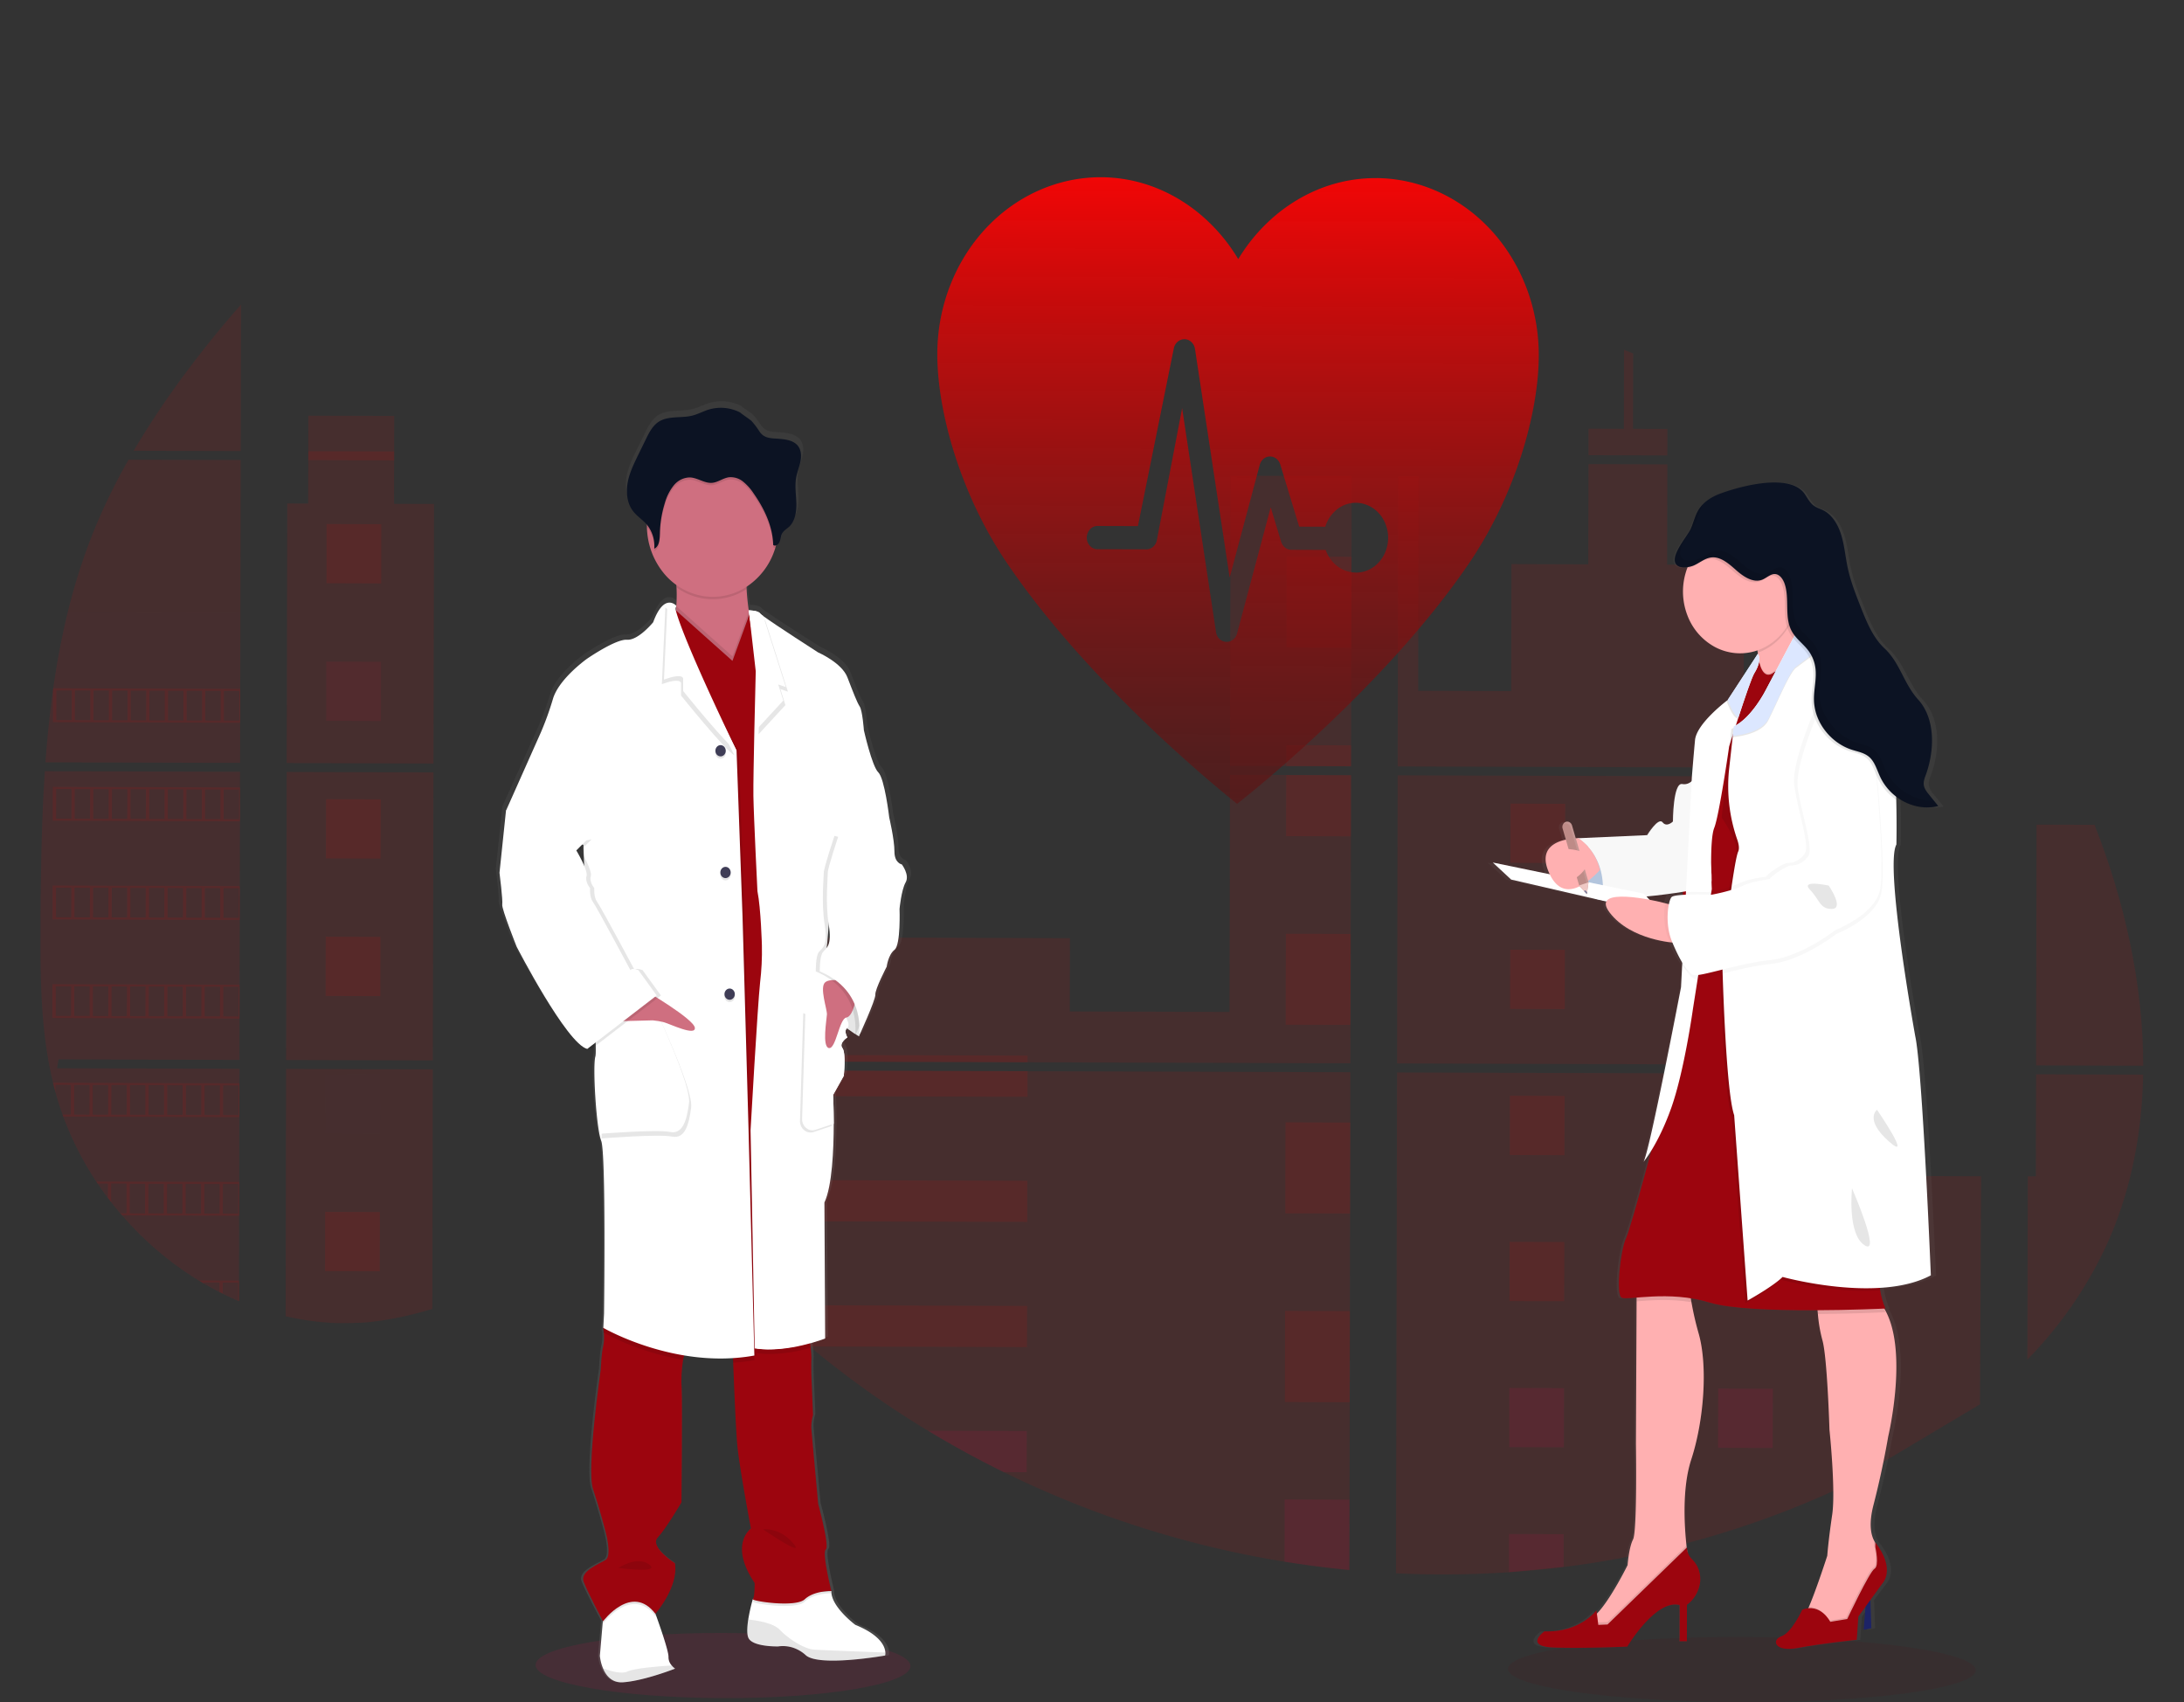 <svg xmlns="http://www.w3.org/2000/svg" fill="none" viewBox="0 0 539 420">
  <rect x="0" y="0" width="539" height="420" fill="#333333" stroke="none"/>
  <defs/>
  <g id="aiamtion 1" clip-path="url(#clip0)">
    <g id="undraw medicine b1ol 1">
      <g id="all shape">
        <path id="Vector" fill="#F50057" d="M178.423 419.033c25.55.08 46.27-3.46 46.28-7.9 0-4.44-20.7-8.1-46.24-8.18-25.55-.08-46.27 3.45-46.28 7.9 0 4.44 20.7 8.1 46.24 8.18z" opacity=".1"/>
        <path id="Vector 2" fill="#5E050A" d="M429.873 420.033c31.88.1 57.73-3.43 57.74-7.87 0-4.44-25.83-8.12-57.7-8.22-31.88-.1-57.74 3.43-57.75 7.87 0 4.44 25.83 8.12 57.71 8.22z" opacity=".1"/>
        <path id="Vector 3" fill="#F10606" d="M11.063 190.303l48.18.15-.15 71.09-44.65-.14-.36 2.2 45.01.14-.12 57.32-.23-.08a82.998 82.998 0 01-3.8-1.75l-.8-.4a95.568 95.568 0 01-5.1-2.85 80.358 80.358 0 01-18.9-16.07l-.48-.52c-.77-.9-1.52-1.82-2.25-2.76l-.8-1.03a90.01 90.01 0 01-2.51-3.52l-.35-.52a78.648 78.648 0 01-8.14-16l-.18-.52a72.988 72.988 0 01-2.5-8.55c-2.67-11.4-2.97-23.24-2.93-34.99v-4.11c.02-4.75.08-9.54.17-14.32 0-1.24.05-2.47.07-3.71.108-4.535.275-9.069.5-13.6.12-1.83.21-3.65.33-5.46h-.01z" opacity=".1"/>
        <path id="Vector 4" fill="#F10606" d="M59.403 111.313l-26.42-.08a216.91 216.91 0 0114.1-20.9c3.94-5.22 8.1-10.3 12.4-15.18l-.07 36.16h-.01z" opacity=".1"/>
        <path id="Vector 5" fill="#F10606" d="M59.403 113.513l-.15 74.74-48.03-.14c0-.22.03-.44.05-.66l.14-1.76c.05-.7.1-1.39.17-2.06l.2-2.24.23-2.24c.08-.75.15-1.5.24-2.23.09-.74.16-1.5.26-2.23l.22-1.85.35-2.6c0-.13.04-.26.06-.39.88-6.31 2.07-12.57 3.57-18.75a146.696 146.696 0 016-19 147.27 147.27 0 019-18.65l27.7.06h-.01z" opacity=".1"/>
        <path id="Vector 7" fill="#4F323C" d="M59.333 151.213l-.08 37.04-48.03-.14c0-.22.03-.44.05-.66l.14-1.76c.05-.7.1-1.39.17-2.06l.2-2.24.23-2.24c.08-.75.15-1.5.24-2.23.09-.74.16-1.5.26-2.23l.22-1.85.35-2.6c0-.13.04-.26.06-.39.88-6.31 2.07-12.57 3.57-18.75l42.62.1v.01z" opacity=".1"/>
        <path id="Vector 8" fill="#4F323C" d="M11.063 190.303l48.18.15-.15 71.09-44.65-.14-.36 2.2 45.01.14-.12 57.32-.23-.08a82.998 82.998 0 01-3.8-1.75l-.8-.4a95.568 95.568 0 01-5.1-2.85 80.358 80.358 0 01-18.9-16.07l-.48-.52c-.77-.9-1.52-1.82-2.25-2.76l-.8-1.03a90.01 90.01 0 01-2.51-3.52l-.35-.52a78.648 78.648 0 01-8.14-16l-.18-.52a72.988 72.988 0 01-2.5-8.55c-2.67-11.4-2.97-23.24-2.93-34.99v-4.11c.02-4.75.08-9.54.17-14.32 0-1.24.05-2.47.07-3.71.108-4.535.275-9.069.5-13.6.12-1.83.21-3.65.33-5.46h-.01z" opacity=".1"/>
        <path id="Vector 9" fill="#F10606" d="M107.113 124.353l-.13 64.05-36.23-.11.13-64.05 5.17.02.04-21.69 21.2.06-.04 21.69 9.86.03z" opacity=".1"/>
        <path id="Vector 10" fill="#F10606" d="M106.973 190.593l-36.22-.1-.15 71.08 36.22.1.15-71.08z" opacity=".1"/>
        <path id="Vector 11" fill="#F10606" d="M70.603 263.773l36.22.11-.12 59.1a88.183 88.183 0 01-13.04 2.95l-1.08.14-1.58.18c-.53.06-1.07.1-1.6.13h-.16l-.7.03h-.24c-.29 0-.57.03-.86.04-.4.02-.8.03-1.22.03h-3.36l-.91-.05c-.48 0-1-.06-1.48-.1l-.92-.07-1.13-.12c-.8-.07-1.59-.18-2.37-.3l-.95-.14-.48-.08a65.664 65.664 0 01-2.37-.44l-1.75-.38.1-61.03z" opacity=".1"/>
        <path id="Vector 12" fill="#F10606" d="M333.583 117.483l-29.87-.1-.15 71.62 29.87.09.15-71.61z" opacity=".1"/>
        <path id="Vector 13" fill="#F10606" d="M333.433 191.293l-.15 71.09-148.26-.46.06-30.66 78.97.24-.04 18.09 39.42.12.12-58.51 29.88.09z" opacity=".1"/>
        <path id="Vector 14" fill="#F10606" d="M333.593 340.803h-.48l-.1 46.63a246.84 246.84 0 01-103.99-34.38 238.288 238.288 0 01-36.1-26.76c-1.57-1.4-3.13-2.85-4.7-4.25-1.1-.97-2.2-1.92-3.32-2.82l.11-55.1 118 .36 30.26.1-.16 76.18c.16 0 .32.02.48.04z" opacity=".1"/>
        <path id="Vector 15" fill="#F10606" d="M411.493 112.383l-19.46-.06v-6.54l8.73.03.04-19.5c.76.3 1.51.6 2.26.92l-.04 18.58 8.48.03-.01 6.54z" opacity=".1"/>
        <path id="Vector 16" fill="#F10606" d="M458.223 189.483l-95.55-.3.03.03-.04-.03-17.73-.05.15-71.61 5.02.02-.1 52.92 22.95.08.06-31.35 18.96.06.06-24.73 19.46.06-.05 24.75 18.96.06-.07 31.34 27.93.09-.04 18.66z" opacity=".1"/>
        <path id="Vector 17" fill="#F10606" d="M344.933 191.323l-.15 71.1 113.29.34.15-71.09-113.3-.35h.01zm143.72 155.21l.27-56.27-30.9-.1.04-25.17-113.28-.35-.26 123.59c9.29.45 18.59.36 27.87-.27h.16c4.43-.3 8.84-.72 13.23-1.28h.1a228.91 228.91 0 0068.02-19.43" opacity=".1"/>
        <path id="Vector 18" fill="#F10606" d="M333.543 137.393l-16-.05-.05 22.45 16 .05.05-22.45z" opacity=".1"/>
        <path id="Vector 19" fill="#F10606" d="M333.443 183.923l-16-.04-.01 5.16 16 .05.01-5.17z" opacity=".1"/>
        <path id="Vector 20" fill="#F10606" d="M333.433 191.293l-16-.05-.04 15.08 16 .05.04-15.08z" opacity=".1"/>
        <path id="Vector 21" fill="#F10606" d="M333.353 230.463l-16-.05-.06 22.45 16 .05.06-22.45z" opacity=".1"/>
        <path id="Vector 22" fill="#F10606" d="M333.253 277.003l-16-.05-.05 22.45 16 .05.05-22.45z" opacity=".1"/>
        <path id="Vector 23" fill="#F10606" d="M333.113 340.763c.16 0 .32 0 .48.04h-.48l-.01 5.21-16-.05.05-22.48 16 .05-.04 17.23z" opacity=".1"/>
        <path id="Vector 24" fill="#F50057" d="M333.053 370.053l-.04 17.35a240.4 240.4 0 01-16-2.05l.04-15.34 16 .05v-.01z" opacity=".1"/>
        <path id="Vector 25" fill="#F10606" d="M253.603 260.483l-68.58-.2v1.64l68.58.21v-1.65z" opacity=".1"/>
        <path id="Vector 26" fill="#F10606" d="M253.603 264.333l-68.59-.21-.01 6.32 68.58.2.02-6.31z" opacity=".1"/>
        <path id="Vector 27" fill="#F10606" d="M253.543 291.373l-68.59-.21-.02 10.16 68.59.21.02-10.16z" opacity=".1"/>
        <path id="Vector 28" fill="#F10606" d="M253.473 322.253l-.02 10.16-53.64-.16a239.342 239.342 0 01-6.9-5.95c-1.56-1.4-3.12-2.85-4.7-4.25l65.26.2z" opacity=".1"/>
        <path id="Vector 29" fill="#F50057" d="M253.403 353.133l-.02 10.15-5.66-.01a245.351 245.351 0 01-18.7-10.23l24.39.09h-.01z" opacity=".1"/>
        <path id="Vector 30" fill="#F10606" d="M386.293 198.353l-13.5-.05-.04 14.61 13.5.04.04-14.6z" opacity=".1"/>
        <path id="Vector 31" fill="#F10606" d="M94.103 129.353l-13.5-.04-.03 14.61 13.5.05.03-14.62z" opacity=".1"/>
        <path id="Vector 32" fill="#C31432" d="M94.033 163.303l-13.5-.04-.03 14.61 13.5.04.03-14.61z" opacity=".1"/>
        <path id="Vector 33" fill="#F10606" d="M93.963 197.253l-13.5-.05-.03 14.62 13.5.04.03-14.62v.01z" opacity=".1"/>
        <path id="Vector 34" fill="#F10606" d="M93.893 231.193l-13.5-.05-.03 14.62 13.5.04.03-14.61z" opacity=".1"/>
        <path id="Vector 35" fill="#4F323C" d="M93.823 265.133l-13.5-.04-.03 14.62 13.5.04.03-14.62z" opacity=".1"/>
        <path id="Vector 36" fill="#F10606" d="M93.753 299.083l-13.5-.04-.03 14.61 13.5.04.03-14.61z" opacity=".1"/>
        <path id="Vector 37" fill="#F10606" d="M437.833 198.503l-13.5-.04-.03 14.61 13.5.04.03-14.61z" opacity=".1"/>
        <path id="Vector 38" fill="#F10606" d="M386.213 234.393l-13.5-.04-.03 14.61 13.5.04.03-14.61z" opacity=".1"/>
        <path id="Vector 39" fill="#F10606" d="M437.753 234.553l-13.5-.04-.03 14.61 13.5.04.03-14.61z" opacity=".1"/>
        <path id="Vector 40" fill="#F10606" d="M386.143 270.433l-13.5-.04-.04 14.62 13.5.04.04-14.62z" opacity=".1"/>
        <path id="Vector 41" fill="#F10606" d="M437.683 270.593l-13.5-.04-.03 14.61 13.5.04.03-14.61z" opacity=".1"/>
        <path id="Vector 42" fill="#F10606" d="M386.063 306.483l-13.5-.04-.03 14.61 13.5.04.03-14.61z" opacity=".1"/>
        <path id="Vector 43" fill="#F10606" d="M437.603 306.643l-13.5-.04-.03 14.61 13.5.04.03-14.61z" opacity=".1"/>
        <path id="Vector 44" fill="#F50057" d="M385.993 342.533l-13.5-.04-.03 14.61 13.5.04.03-14.61z" opacity=".1"/>
        <path id="Vector 45" fill="#F50057" d="M437.533 342.693l-13.5-.05-.03 14.62 13.5.04.03-14.61z" opacity=".1"/>
        <path id="Vector 46" fill="#F50057" d="M372.393 387.953l.02-9.42 13.5.04-.02 8.08-13.5 1.3z" opacity=".1"/>
        <path id="Vector 47" fill="#F10606" d="M13.083 169.853l-.02 8.35 46.2.15.03-8.37-46.2-.14-.01.01zm4.59 7.84h-3.77l.02-7.33 3.8.01-.05 7.33v-.01zm4.6.02l-3.8-.01.02-7.33 3.8.02-.02 7.32zm4.59.01h-3.8l.02-7.33 3.8.01-.02 7.32zm4.6.02l-3.8-.01.02-7.33 3.8.01-.02 7.33zm4.6.01l-3.8-.01.01-7.32h3.8l-.01 7.33zm4.6.01h-3.8l.01-7.33 3.8.01-.01 7.32zm4.6.02l-3.8-.01.01-7.32h3.8l-.01 7.33zm4.6.01h-3.8v-7.34l3.8.01v7.33zm4.59.02l-3.8-.01.01-7.33 3.8.01-.01 7.33zm4.6.01l-3.8-.01v-7.32h3.8v7.33z" opacity=".1"/>
        <path id="Vector 48" fill="#F10606" d="M13.033 194.173l-.02 8.36 46.2.14.03-8.36-46.21-.14zm4.59 7.85l-3.77-.01.01-7.3h3.8l-.04 7.3v.01zm4.6.01l-3.8-.01.02-7.3h3.8l-.02 7.31zm4.59.01h-3.8l.02-7.3h3.8l-.02 7.3zm4.6.02l-3.8-.01.02-7.3h3.8l-.02 7.3v.01zm4.6.01h-3.8l.01-7.31 3.8.01-.02 7.3h.01zm4.6.02l-3.8-.01.01-7.3h3.8l-.02 7.3.01.01zm4.6.01l-3.8-.01.01-7.3h3.8l-.01 7.31zm4.59.01h-3.8l.02-7.3h3.8l-.02 7.3zm4.6.02l-3.8-.01.01-7.3h3.8l-.01 7.3v.01zm4.6.01h-3.8v-7.31l3.8.01v7.3z" opacity=".1"/>
        <path id="Vector 49" fill="#F10606" d="M12.983 218.513l-.02 8.37 46.2.14.02-8.37-46.2-.14zm4.59 7.84h-3.77l.01-7.32 3.8.02-.04 7.3zm4.6.02l-3.8-.01.02-7.31 3.8.01-.02 7.3v.01zm4.59.01l-3.8-.01.02-7.3h3.8l-.02 7.31zm4.6.02l-3.8-.02.02-7.3h3.8l-.02 7.32zm4.6.01l-3.8-.01.01-7.3h3.8l-.02 7.31h.01zm4.6.01h-3.8l.01-7.31h3.8l-.02 7.31h.01zm4.6.02l-3.8-.01.01-7.31 3.8.01-.02 7.3.01.01zm4.59.01l-3.8-.01.02-7.3h3.8l-.02 7.31zm4.6.02l-3.8-.02.01-7.3h3.8l-.01 7.32zm4.59.01l-3.8-.01.02-7.3h3.8l-.02 7.31z" opacity=".1"/>
        <path id="Vector 50" fill="#F10606" d="M12.933 242.853l-.02 8.34 46.2.15.02-8.35-46.2-.14zm4.59 7.84l-3.77-.01.01-7.31h3.8l-.04 7.32zm4.6.01h-3.8l.01-7.32 3.8.01-.01 7.31zm4.59.02l-3.8-.01.02-7.32 3.8.02-.02 7.3v.01zm4.6.01h-3.8l.02-7.32 3.8.01-.02 7.31zm4.6.02l-3.8-.02.01-7.3h3.8l-.02 7.32h.01zm4.6.01l-3.8-.01.01-7.31h3.8l-.02 7.32h.01zm4.6.01h-3.8l.01-7.32 3.8.01-.02 7.31h.01zm4.59.02l-3.8-.01.02-7.32 3.8.02-.02 7.3v.01zm4.6.01h-3.8l.01-7.32 3.8.01-.02 7.31h.01zm4.59.02l-3.8-.02.02-7.3h3.8l-.02 7.32z" opacity=".1"/>
        <path id="Vector 51" fill="#F10606" d="M13.083 267.183c.18.78.39 1.57.6 2.35v-1.83l3.8.01v7.31h-2.05l.18.51 43.45.13.01-8.34-46-.14h.01zm9 7.86l-3.8-.01.02-7.31h3.8l-.02 7.32zm4.6.01l-3.8-.01v-7.3h3.8v7.31zm4.6.01h-3.82l.02-7.31h3.8v7.31zm4.59.02l-3.8-.01.01-7.31 3.8.01-.01 7.3v.01zm4.6.01h-3.8l.01-7.32 3.8.01-.01 7.31zm4.6.02l-3.8-.02.01-7.3 3.8.01-.01 7.3v.01zm4.6.01l-3.8-.01.01-7.3h3.8l-.02 7.31h.01zm4.59.01h-3.8l.02-7.31h3.8l-.02 7.31zm4.6.02l-3.8-.01.01-7.31 3.8.01-.02 7.3.01.01z" opacity=".1"/>
        <path id="Vector 52" fill="#F10606" d="M23.763 291.553l.35.51 2.51.01v3.51c.26.35.53.7.8 1.03l.01-4.56 3.8.01-.01 7.34h-1.54c.15.16.3.34.47.5l28.88.1.02-8.35-35.3-.1h.01zm12.04 7.86l-3.8-.01.02-7.3h3.8l-.02 7.31zm4.6.02l-3.8-.02.02-7.3 3.8.01-.02 7.3v.01zm4.6 0h-3.8l.02-7.3h3.8l-.02 7.3zm4.6.02h-3.8l.02-7.31 3.8.01-.02 7.3zm4.6.02l-3.8-.01.01-7.3h3.8l-.02 7.3.01.01zm4.59.01l-3.8-.01.02-7.3h3.8l-.02 7.31z" opacity=".1"/>
        <path id="Vector 53" fill="#F10606" d="M49.053 315.953l1.32.8v-.26h3.8v2.32l.8.4v-2.71l3.8.01v4.45c.07.04.14.07.22.09l.01-5.06-9.95-.03v-.01z" opacity=".1"/>
        <path id="Vector 54" fill="#F10606" d="M362.673 189.183h.03-.03zm-29.57 151.58h.48-.48zm-30.35-77.26l.25.98-.25-.98zm59.9-74.33h.04-.04zm-286.55-77.83l-.01 2.2 21.2.06.01-2.2-21.2-.06zm257 229.42h.48-.48zm-30.35-77.26l.25.98-.25-.98zm59.9-74.33h.04-.04zm-29.55 151.57h.48-.48zm-30.35-77.24l.25.98-.25-.98z" opacity=".1"/>
        <path id="Vector 55" fill="url(#paint0_linear)" d="M223.583 212.273s-1.87-.3-1.86-3.24c0-2.95-1.32-8.46-1.32-8.46 0-.03-1.14-9.6-2.74-11.13-1.6-1.52-3.63-10.46-3.63-10.46s-.34-4.85-1.06-5.9c-.71-1.04-1.68-3.6-3.1-7.24-1.42-3.65-7.37-6.2-7.37-6.2s-10.76-6.79-13.8-9c-.28-.18-.54-.4-.78-.64-.53-.75-2.84-.78-2.84-.78a54.33 54.33 0 01-.54-5.28c0-.18 0-.37-.03-.55 3.41-2.17 5.98-5.6 7.24-9.65l.16-.6c.2-.07.4-.18.55-.34.16-.15.3-.34.38-.56.28-.66.28-1.43.63-2.05.4-.73 1.16-1.12 1.76-1.66 1.5-1.39 1.9-3.72 1.84-5.85-.05-1.72-.3-3.46-.2-5.17l.03-.43.1-.76c.24-1.28.75-2.48 1.04-3.74.29-1.27.32-2.69-.34-3.78-.97-1.6-3-1.92-4.78-2.1-2.02-.19-3.82.05-5.1-1.77-.61-.95-1.29-1.84-2.03-2.66-.27-.27-2.85-1.98-2.85-2.1a10.74 10.74 0 00-8.04-.69c-1.34.42-2.6 1.1-3.97 1.44-2.93.74-6.3-.08-8.79 1.73-1.38 1.02-2.22 2.65-3 4.24-.64 1.31-1.28 2.62-1.94 3.93-1.05 2.15-2.12 4.33-2.57 6.72-.1.52-.15 1.04-.17 1.57v.84c0 .18 0 .35.02.51l.04.32.07.52c.02.16.08.45.14.67l.08.29c.05.17.1.34.17.51l.1.27c.07.18.16.35.24.51l.1.2c.14.25.28.48.44.7 1.01 1.37 2.5 2.25 3.61 3.54v.58c.05 2.86.75 5.67 2.03 8.18a17.152 17.152 0 005.34 6.2l.03.6c.09 1.523.07 3.05-.06 4.57-.2-.25-.44-.44-.71-.58-.27-.13-.57-.2-.87-.19-.2 0-.4.01-.6.06l-.05-.04v.05c-1.04.27-2.33 1.45-3.57 4.79 0 0-3.75 4.55-6.6 4.35-2.85-.2-10.07 4.72-10.07 4.72s-7.04 4.92-8.56 9.95a73.843 73.843 0 01-3.05 8.36l-8.74 19.37-1.63 15.39s.87 6.84.7 7.89c-.19 1.04 3.62 10.46 3.62 10.46s12.6 24.08 17.76 25.33l.37-.28c.22.13.45.22.7.28l1.06-.8c.06.9.03 1.81-.09 2.7-.72 2.38.23 17.88 1.47 20.92 1.24 3.04.71 42.86.71 42.86l-.18 3.51s0 .12.04.31l-.04.83.12.07c.13 1.12.09 2.25-.13 3.35-.45 1.54-.64 5.9-.64 5.9s-3.6 24.6-1.93 29.54c1.67 4.95 3.1 10.37 3.1 10.37s1.76 6.17.06 7.22c-1.7 1.05-6.51 2.8-5.53 5.37.9 2.38 4.31 8.75 4.82 9.68l-.05.5-.71 8.18c.1 1.08.38 2.13.8 3.12.75 1.79 2.24 3.64 5.06 3.45.47-.03 1.03-.1 1.56-.17 5.17-.73 11.54-3.21 11.54-3.21a4.811 4.811 0 01-.9-.81 2.855 2.855 0 01-.79-2.06c.08-1.49-2.48-8.6-3.12-10.35l-.15-.4s5.89-6.63 4.92-12.52c0 0-6.49-4.13-4.34-6.38 2.14-2.25 5.98-8.72 5.98-8.72s.23-24.23.06-27.85c-.18-2.5-.06-5.03.34-7.51.07-.38.16-.74.25-1.1 2.96.48 5.95.74 8.94.76 1.1 0 2.2 0 3.33-.06.227 7.19.587 14.374 1.08 21.55.52 5.6 3.42 20.72 3.42 20.72s-5.61 3.88.95 13.5c0 0 0 3.48-.44 3.98a46.662 46.662 0 00-1.14 5.01c-.28 1.81-.4 3.64.05 4.6 1.06 2.27 7.47 2.1 7.47 2.1l.16-.03c1.21-.13 2.43 0 3.6.38a9.004 9.004 0 013.18 1.86c2.43 2.12 11.67 1.22 16.68.56 1.96-.26 3.27-.5 3.27-.5.07-.24.09-.5.07-.74-.05-1.33-1-4.25-7.53-6.88 0 0-6.14-4.49-6.04-8.38h-.84c.51-.04.85 0 .85 0s-2.4-9.52-1.4-10.29c.98-.77-1.94-11.3-1.94-11.3s-1.65-17.7-1.74-18.93c0-1.06.16-2.12.45-3.13l-.42-9.7s-.08-3.22 0-4.27c0-.9-.07-1.81-.2-2.71l-.12-1.11c2.3-.63 3.8-1.2 3.8-1.2l-.2-33.74c1.97-4.1 2.34-13.13 2.35-19.52 0-4.11-.16-7.16-.16-7.16l2.69-4.71s.62-5.65-.35-6.9c-.43-.55-.24-1.13.12-1.61.19-.16.38-.3.59-.43l-.07-.12c.2-.16.39-.31.6-.45 0 0-.95-1.6-.1-2.27.8.6 1.51 1.04 2.05 1.4-.04.37-.08.59-.08.59l.23-.51.84.51s4.2-9.01 4.12-10.35c-.09-1.33 2.86-6.92 2.86-6.92s.37-2.95 1.97-4.18c1.61-1.22 1.27-10.16 1.27-10.16s.45-4.66 1.53-6.56c1.07-1.9-.97-4.46-.97-4.46zm-80.1-4.21l.07 2.15-.81-1.42.74-.73z"/>
        <path id="Vector 56" fill="#fff" d="M213.043 251.003l-1.04 4.73s-8.2-4.57-9.67-10.34c-1.47-5.77 2.5-7.94 2.5-7.94l7.64 3.53.57 10.02z"/>
        <path id="Vector 57" fill="#000" d="M213.043 251.003l-1.04 4.73s-8.2-4.57-9.67-10.34c-1.47-5.77 2.5-7.94 2.5-7.94l7.64 3.53.57 10.02z" opacity=".1"/>
        <path id="Vector 58" fill="#fff" d="M166.613 411.753s-7.6 3-12.82 3.37c-2.78.2-4.23-1.65-4.97-3.43a11.03 11.03 0 01-.78-3.1l.7-8.15.36-4.34 11.1-3.08 1.56 5.2.15.4c.63 1.74 3.15 8.81 3.07 10.29a3 3 0 00.77 2.03c.25.31.54.59.86.82v-.01z"/>
        <path id="Vector 59" fill="#fff" d="M218.503 407.783c.02.24 0 .5-.06.73 0 0-16.26 2.88-19.57-.06a8.622 8.622 0 00-3.2-1.88 8.175 8.175 0 00-3.63-.3s-6.29.16-7.33-2.09c-.44-.94-.32-2.76-.05-4.56.28-1.68.65-3.35 1.12-4.99l.25-.21 1.5-1.3 17.5-.5h.14c-.1 3.87 5.92 8.33 5.92 8.33 6.4 2.6 7.34 5.5 7.41 6.83z"/>
        <path id="Vector 60" fill="#000" d="M218.503 407.783c.02.24 0 .5-.07.73 0 0-16.25 2.88-19.56-.06a8.614 8.614 0 00-3.2-1.87 8.149 8.149 0 00-3.63-.32s-6.29.17-7.33-2.08c-.43-.94-.32-2.76-.05-4.56 2.42.27 6.24.93 7.74 2.5 2.26 2.37 6.1 4.75 8.46 4.94 1.85.13 12.9.55 17.64.72z" opacity=".1"/>
        <path id="Vector 61" fill="#000" d="M166.613 411.753s-7.6 3-12.82 3.37c-2.78.2-4.23-1.65-4.97-3.43 1.93.7 4.61 1.46 6.02.78 1.67-.8 7.6-1.3 10.92-1.5.26.3.54.56.85.79v-.01z" opacity=".1"/>
        <path id="Vector 62" fill="#CF6F80" d="M178.393 168.293c-6.26-2.65-14.3-11.39-12.28-15.45.45-1.02.72-2.13.79-3.26.13-1.54.15-3.09.06-4.63a68.448 68.448 0 00-.82-7.53s19.56.54 18.42 3.66c-.34.91-.4 2.5-.3 4.28.08 1.78.31 3.79.56 5.49.33 2.33.67 4.11.67 4.11s-1.2 1.81-1.9 1.9c-.7.1 3.78 15.22-5.2 11.44v-.01z"/>
        <path id="Vector 63" fill="#000" d="M161.903 398.623l-.15.18c-5.83-7.68-12.93 1.84-12.93 1.84l-.1-.2.37-4.34 11.1-3.08 1.56 5.2.15.4z" opacity=".1"/>
        <path id="Vector 64" fill="#000" d="M205.173 393.153s-4.27-.1-6.56 2.07c-2.28 2.17-13.29.43-12.81-.04.14-.24.22-.5.25-.78l1.5-1.3 17.5-.5.12.56v-.01z" opacity=".1"/>
        <path id="Vector 65" fill="#9C050E" d="M169.313 332.923c-.32.85-.56 1.73-.73 2.63-.4 2.47-.51 4.98-.34 7.48.17 3.6-.06 27.7-.06 27.7s-3.77 6.42-5.86 8.68c-2.1 2.26 4.26 6.35 4.26 6.35.93 5.86-4.83 12.46-4.83 12.46-5.84-7.67-12.93 1.86-12.93 1.86s-3.83-7.21-4.78-9.78c-.96-2.58 3.76-4.34 5.42-5.38 1.66-1.04-.07-7.2-.07-7.2s-1.39-5.39-3.04-10.3c-1.65-4.93 1.9-29.4 1.9-29.4s.19-4.35.62-5.86c.22-1.1.27-2.22.14-3.33l-.09-.9-.04-.31.07-.12 2.38-4.79s19.13 7.2 17.98 10.2v.01z"/>
        <path id="Vector 66" fill="#9C050E" d="M205.173 392.593s-4.27-.1-6.55 2.04c-2.29 2.14-13.3.43-12.82-.04.47-.47.44-3.97.44-3.97-6.44-9.57-.92-13.43-.92-13.43s-2.85-15.04-3.36-20.62c-.36-3.9-.79-14.36-1.02-20.34l-.16-4.33 5.28-1.14.68-.15 12.74-2.72s.35 2.57.58 4.67c.12.9.18 1.8.2 2.7-.1 1.04-.01 4.25-.01 4.25l.4 9.65a11.795 11.795 0 00-.43 3.12c.08 1.23 1.7 18.82 1.7 18.82s2.86 10.5 1.88 11.25c-.99.75 1.37 10.24 1.37 10.24z"/>
        <path id="Vector 67" fill="#000" d="M184.563 141.083c-.34.91-.4 2.5-.3 4.28a15.309 15.309 0 01-8.7 2.5 15.397 15.397 0 01-8.6-2.9 68.206 68.206 0 00-.82-7.53s19.56.52 18.42 3.65z" opacity=".1"/>
        <path id="Vector 68" fill="#CF6F80" d="M192.143 129.753c0 1.85-.27 3.69-.8 5.44a17.392 17.392 0 01-6.91 9.47 15.225 15.225 0 01-10.92 2.42 15.954 15.954 0 01-9.8-5.77 18.421 18.421 0 01-4.05-11.24v-.43c-.03-2.33.37-4.65 1.17-6.81.8-2.17 2-4.14 3.52-5.8a16.213 16.213 0 015.3-3.87 15.154 15.154 0 0112.57.04c1.99.9 3.79 2.23 5.3 3.9a17.787 17.787 0 013.49 5.82c.8 2.17 1.18 4.5 1.14 6.82l-.01.01z"/>
        <path id="Vector 69" fill="#000" d="M178.393 168.293c-6.26-2.65-14.3-11.38-12.28-15.45.45-1.02.71-2.13.79-3.26l8.56 7.65 5.3 4.73 4.06-11.1c.33 2.33.67 4.1.67 4.1s-1.2 1.82-1.9 1.91c-.7.1 3.78 15.2-5.2 11.43v-.01z" opacity=".1"/>
        <path id="Vector 70" fill="#9C050E" d="M200.503 202.093l-7.43 130.24-9.35.64-24.03-75.61 4.16-89.67.87-18.94 10.74 9.6 5.3 4.73 4.18-11.44 7.7 7.31 7.86 43.14z"/>
        <path id="Vector 71" fill="#000" d="M169.313 332.923c-.32.85-.56 1.73-.73 2.63a65.172 65.172 0 01-19.57-6.68l-.13-.07.05-.83.02-.43 2.39-4.78s19.12 7.14 17.97 10.16z" opacity=".1"/>
        <path id="Vector 72" fill="#000" d="M186.163 335.633c-1.74.31-3.49.52-5.25.63l-.16-4.34 5.29-1.14.12 4.85z" opacity=".1"/>
        <path id="Vector 73" fill="#000" d="M200.033 332.593c-3.38.94-8.59 1.99-13.25 1.3l-.06-3.25 12.73-2.73s.35 2.55.58 4.68z" opacity=".1"/>
        <path id="Vector 74" fill="#000" d="M186.693 334.493c-19.47 3.54-37.28-6.83-37.28-6.83l.18-3.5s.52-39.6-.7-42.65c-1.21-3.04-2.13-18.44-1.44-20.8.7-2.36-2.45-37.82-2.45-37.82l-.49-14.4-19.1-8.43 8.59-19.26a72.867 72.867 0 002.99-8.31c1.5-5 8.4-9.9 8.4-9.9s7.09-4.89 9.88-4.7c2.8.2 6.47-4.32 6.47-4.32 2.73-7.46 5.17-4.07 5.17-4.07 0 .35 0 0-.14 1.1-.96 8.2 15.28 34.14 15.52 34.6l1.46 40.94 1.47 51.81 1.47 56.54z" opacity=".1"/>
        <path id="Vector 75" fill="#fff" d="M186.173 334.493c-19.47 3.54-37.28-6.83-37.28-6.83l.18-3.5s.52-39.6-.7-42.65c-1.22-3.04-2.14-18.44-1.44-20.8.7-2.37-2.45-37.82-2.45-37.82l-.5-14.4-19.1-8.46 8.58-19.26a74.235 74.235 0 003-8.31c1.48-5 8.4-9.9 8.4-9.9s7.08-4.9 9.87-4.7c2.8.2 6.47-4.32 6.47-4.32 2.73-7.46 5.7-4.07 5.7-4.07 0 .35-.28.51-.13 1.1 2.07 7.96 14.76 34.14 15 34.6l1.48 40.94 1.46 51.8 1.46 56.58z"/>
        <path id="Vector 76" fill="#000" d="M181.233 186.333c-2.1-.95-13.15-14.69-13.15-14.69v-3.12c-.4-1.02-2.8-.4-4.74.3l.87-18.94.95.86c2.06 7.95 15.83 35.14 16.07 35.6v-.01z" opacity=".1"/>
        <path id="Vector 77" fill="#fff" d="M181.763 185.203c-2.1-.95-13.16-14.69-13.16-14.69v-3.12c-.4-1.03-2.8-.4-4.74.3l.88-18.94.95.86c2.06 7.95 15.84 35.14 16.07 35.6v-.01z"/>
        <path id="Vector 78" fill="#000" d="M149.573 253.453c.26 0 13.53-1.47 13.53-1.47s8 17.14 7.47 21.3c-.53 4.16-1.5 7.84-4.73 7.18-3.23-.67-17.4.46-17.4.46l1.13-27.47z" opacity=".1"/>
        <path id="Vector 79" fill="#fff" d="M149.043 252.323c.26 0 13.54-1.47 13.54-1.47s8 17.13 7.47 21.29c-.53 4.16-1.5 7.84-4.73 7.18-3.23-.66-17.4.46-17.4.46l1.12-27.46z"/>
        <path id="Vector 80" fill="#CF6F80" d="M159.063 244.323s12.17 7.12 12.42 9.28c.26 2.17-6.2-.96-7.59-1.34-.92-.24-1.85-.4-2.8-.48l-9.3.24 7.27-7.7z"/>
        <path id="Vector 81" fill="#000" d="M177.833 187.213c.7 0 1.28-.62 1.28-1.38 0-.77-.57-1.4-1.28-1.4-.7 0-1.28.62-1.28 1.39 0 .76.57 1.39 1.28 1.39z" opacity=".1"/>
        <path id="Vector 82" fill="#3F3D56" d="M177.833 186.653c.7 0 1.28-.62 1.28-1.39 0-.77-.57-1.39-1.27-1.4-.71 0-1.29.63-1.29 1.4 0 .76.57 1.38 1.28 1.38v.01z"/>
        <path id="Vector 83" fill="#000" d="M180.063 247.283c.71 0 1.28-.62 1.29-1.39 0-.76-.57-1.38-1.28-1.39-.71 0-1.28.62-1.29 1.39 0 .76.57 1.38 1.28 1.39z" opacity=".1"/>
        <path id="Vector 84" fill="#3F3D56" d="M180.063 246.713c.71 0 1.29-.62 1.29-1.39 0-.76-.57-1.39-1.28-1.39-.7 0-1.28.62-1.28 1.39 0 .76.57 1.38 1.27 1.39z"/>
        <path id="Vector 85" fill="#000" d="M179.043 217.253c.71 0 1.29-.62 1.29-1.39 0-.77-.57-1.39-1.28-1.4-.71 0-1.28.63-1.29 1.4 0 .76.58 1.38 1.28 1.38v.01z" opacity=".1"/>
        <path id="Vector 86" fill="#3F3D56" d="M179.043 216.683c.71 0 1.29-.62 1.29-1.38 0-.77-.57-1.4-1.28-1.4-.7 0-1.28.62-1.28 1.39 0 .76.57 1.39 1.27 1.39z"/>
        <path id="Vector 87" fill="#fff" d="M208.523 251.643s.87 1.42 0 2.08c-.88.66.07 2.26.07 2.26s-2.18 1.38-1.22 2.62c.95 1.25.34 6.87.34 6.87l-2.64 4.69s.16 3.02.16 7.11c-.02 6.38-.38 15.36-2.3 19.44l.19 33.56s-9.19 3.6-16.87 2.47l-1.02-53.85s1.72-30.54 2.35-36.4c.36-3.03.52-6.1.45-9.17 0 0-.24-9.16-1.1-13.42 0 0-.92-18.44-1-23.54-.04-2.44.1-9.56.24-16.34.16-7.4.34-14.38.34-14.38l-1.7-14.85s1.73-.18 2.25.57c.24.24.5.45.76.64 2.99 2.2 13.54 8.96 13.54 8.96s5.85 2.54 7.24 6.15c1.4 3.6 2.36 6.17 3.04 7.2.67 1.03 1.03 5.86 1.03 5.86s2 8.9 3.57 10.4c1.56 1.52 2.7 11.1 2.7 11.1l-13.93 11.78s-1.26 19.66-1.52 20.41c-.26.77 5.02 17.78 5.02 17.78h.01z"/>
        <path id="Vector 88" fill="#fff" d="M209.043 251.643s.87 1.42 0 2.08c-.87.66.08 2.26.08 2.26s-2.17 1.4-1.22 2.64c.94 1.25.33 6.86.33 6.86l-2.63 4.7s.15 3.02.16 7.11c-.01 6.38-.38 15.35-2.3 19.44l.18 33.56s-9.2 3.6-16.86 2.47l-1.03-53.86s1.73-30.53 2.35-36.39c.37-3.04.52-6.1.46-9.17 0 0-.25-9.17-1.11-13.42 0 0-.91-18.44-1-23.54-.04-2.44.1-9.57.24-16.34.16-7.4.34-14.39.34-14.39l-2.25-15.04s2.29 0 2.81.77c.23.24.49.45.76.63 2.99 2.2 13.54 8.97 13.54 8.97s5.84 2.53 7.24 6.15c1.39 3.6 2.36 6.17 3.04 7.2.68 1.03 1.03 5.86 1.03 5.86s2 8.9 3.56 10.4c1.57 1.52 2.69 11.08 2.69 11.08l-13.91 11.78s-1.27 19.65-1.53 20.41c-.27.76 5.03 17.78 5.03 17.78z"/>
        <path id="Vector 89" fill="#000" d="M192.593 170.033l1.24 3.96-6.61 7.18c.16-7.4.34-14.39.34-14.39l-2.26-15.05s2.3.01 2.82.78c.23.24.48.45.75.63l5.58 17.54-1.86-.65z" opacity=".1"/>
        <path id="Vector 90" fill="#fff" d="M192.063 168.903l1.25 3.96-6.61 7.17c.16-7.4.34-14.39.34-14.39l-2.26-15.04s2.3 0 2.81.77c.23.24.49.45.76.63l5.58 17.54-1.87-.64z"/>
        <path id="Vector 91" fill="#000" d="M192.143 129.753c0 1.85-.27 3.69-.8 5.44a.664.664 0 01-.51-.14c-.12-4.62-2.22-8.97-4.8-12.67-.72-1.12-1.6-2.11-2.6-2.94a4.846 4.846 0 00-3.54-1.1c-1.42.21-2.69 1.26-4.12 1.39-1.9.16-3.6-1.27-5.48-1.35-.77 0-1.53.2-2.22.54-.7.34-1.32.85-1.82 1.47a12.308 12.308 0 00-2.17 4.34 27.29 27.29 0 00-1.22 7.47c-.03 1.44-.16 3.25-1.4 3.77a8.26 8.26 0 00-1.77-5.87l-.03-.03v-.43c-.03-2.33.37-4.65 1.17-6.81.8-2.17 2-4.14 3.52-5.8a16.213 16.213 0 015.3-3.87 15.154 15.154 0 0112.57.04c1.99.9 3.79 2.23 5.3 3.9a17.787 17.787 0 013.49 5.82c.8 2.17 1.18 4.5 1.14 6.82l-.01.01z" opacity=".1"/>
        <path id="Vector 92" fill="#0C1323" d="M182.693 101.803a10.404 10.404 0 00-7.9-.7c-1.3.42-2.55 1.1-3.88 1.44-2.85.74-6.17-.08-8.62 1.72-1.36 1.02-2.18 2.64-2.94 4.22l-1.91 3.9c-1.04 2.15-2.1 4.32-2.53 6.68-.43 2.36-.18 5 1.2 6.9 1 1.38 2.49 2.26 3.58 3.56a8.303 8.303 0 011.77 5.86c1.24-.5 1.36-2.31 1.4-3.75.05-2.55.46-5.07 1.21-7.48.44-1.6 1.18-3.07 2.17-4.33a5.463 5.463 0 011.82-1.48c.7-.34 1.45-.53 2.22-.53 1.9.08 3.6 1.5 5.48 1.33 1.42-.12 2.69-1.17 4.12-1.37a4.82 4.82 0 013.54 1.1c1 .82 1.88 1.81 2.6 2.93 2.59 3.7 4.68 8.04 4.8 12.68.53.43 1.3-.13 1.57-.78.27-.66.28-1.43.62-2.06.39-.72 1.13-1.1 1.72-1.65 1.48-1.37 1.86-3.7 1.8-5.81-.05-2.12-.42-4.26-.05-6.33.23-1.28.73-2.47 1.01-3.73.28-1.25.32-2.67-.33-3.75-.95-1.6-2.95-1.92-4.69-2.07-1.98-.2-3.75.04-5-1.77-.6-.94-1.26-1.83-2-2.65-.25-.27-2.78-1.97-2.78-2.08z"/>
        <path id="Vector 93" fill="#000" d="M130.863 210.003l-4.94-9.94-1.6 15.31s.86 6.81.68 7.85c-.18 1.05 3.56 10.41 3.56 10.41s12.35 23.95 17.42 25.2l17.14-13.18-4.53-6.25s-1.57-.67-1.96-.01c0 0-8.4-15.72-9.27-16.86-.87-1.14-.7-3.4-.7-3.4s-1.3-1.52-.86-2.93c.44-1.42-2.52-6.35-2.52-6.35l2.71-2.73-15.13 2.88z" opacity=".1"/>
        <path id="Vector 94" fill="#fff" d="M126.193 198.933l-1.32 1.13-1.6 15.31s.86 6.8.68 7.85c-.18 1.04 3.56 10.4 3.56 10.4s12.35 23.96 17.42 25.21l17.14-13.19-4.53-6.25s-1.57-.66-1.96 0c0 0-8.4-15.72-9.27-16.86-.87-1.14-.69-3.4-.69-3.4s-1.3-1.52-.87-2.94c.44-1.41-2.52-6.34-2.52-6.34l2.72-2.73-18.76-8.19z"/>
        <path id="Vector 95" fill="#000" d="M207.373 259.193c.94 1.25.33 6.86.33 6.86l-2.63 4.69s.16 3.03.16 7.11l-4.41 1.48a2.42 2.42 0 01-2.36-.45 2.805 2.805 0 01-.78-1.04c-.18-.41-.27-.86-.25-1.31l.81-26.52 10.27 4.29c-.87.65.08 2.27.08 2.27s-2.18 1.37-1.22 2.62z" opacity=".1"/>
        <path id="Vector 96" fill="#fff" d="M207.903 258.623c.94 1.25.33 6.86.33 6.86l-2.63 4.7s.15 3.02.16 7.11l-4.5 1.5a2.364 2.364 0 01-2.3-.45 2.76 2.76 0 01-.76-1.01c-.18-.4-.26-.84-.25-1.28l.82-26.6 10.28 4.28c-.88.66.07 2.27.07 2.27s-2.17 1.38-1.22 2.62z"/>
        <path id="Vector 97" fill="#CF6F80" d="M211.333 245.993s-.71 4.82-2.46 5.1c-1.75.28-2.55 7.8-4.29 7.53-1.74-.28-.57-7-.5-8.3.06-1.3-1.9-6.72-.42-7.94 1.47-1.23 6.1.01 6.1.01l1.57 3.6z"/>
        <path id="Vector 98" fill="#000" d="M215.123 208.853l3.31-7.19s1.3 5.49 1.3 8.42c-.01 2.93 1.82 3.22 1.82 3.22s2 2.57.94 4.44c-1.06 1.87-1.5 6.52-1.5 6.52s.33 8.89-1.25 10.11c-1.57 1.23-1.9 4.16-1.9 4.16s-2.9 5.57-2.81 6.9c.08 1.32-4.04 10.28-4.04 10.28s2.03-11.15-9.66-16c0 0-.08-3.8.79-4.83.88-1.03 2.24-1.5 1.4-6.75-.85-5.25-.23-11.52-.22-12.78 0-1.25 2.64-9.1 2.64-9.1l9.18 2.6z" opacity=".1"/>
        <path id="Vector 99" fill="#fff" d="M216.563 200.633l2.88 1.03s1.3 5.49 1.3 8.42c-.01 2.93 1.82 3.22 1.82 3.22s2 2.58.94 4.44c-1.06 1.87-1.5 6.53-1.5 6.53s.33 8.88-1.24 10.1c-1.57 1.23-1.93 4.16-1.93 4.16s-2.9 5.57-2.8 6.9c.08 1.32-4.05 10.28-4.05 10.28s2.04-11.14-9.66-16c0 0-.08-3.79.8-4.82.87-1.04 2.24-1.5 1.4-6.76-.85-5.25-.23-11.51-.23-12.77 0-1.26 2.64-9.1 2.64-9.1l9.63-5.63z"/>
        <path id="Vector 100" fill="#000" d="M152.633 386.903s4.6-3.1 7.6-.83c3 2.28-7.6.83-7.6.83z" opacity=".1"/>
        <path id="Vector 101" fill="#000" d="M188.283 377.373s4.06-.56 7.46 3.43c3.4 3.98-7.46-3.44-7.46-3.44v.01z" opacity=".1"/>
        <g id="Group" fill="#000" opacity=".1">
          <path id="Vector 102" d="M194.743 128.883c-.59.54-1.34.93-1.73 1.65-.34.62-.35 1.38-.61 2.05-.27.66-1.05 1.2-1.58.78-.11-4.62-2.21-8.96-4.79-12.66-.72-1.12-1.6-2.11-2.6-2.94a4.846 4.846 0 00-3.54-1.1c-1.42.21-2.68 1.25-4.12 1.38-1.9.16-3.6-1.27-5.48-1.34-.76 0-1.52.18-2.22.53-.7.34-1.3.85-1.8 1.47a12.199 12.199 0 00-2.18 4.32 27.209 27.209 0 00-1.22 7.47c-.04 1.43-.16 3.21-1.39 3.74.03.38.03.76 0 1.14 1.23-.5 1.36-2.31 1.4-3.75.05-2.54.47-5.06 1.22-7.46a12.213 12.213 0 012.17-4.33 5.44 5.44 0 011.81-1.47c.7-.34 1.45-.53 2.22-.53 1.9.08 3.6 1.5 5.48 1.34 1.42-.12 2.69-1.17 4.12-1.37a4.823 4.823 0 013.54 1.1c1 .82 1.88 1.81 2.6 2.93 2.58 3.7 4.67 8.03 4.78 12.66.54.43 1.31-.12 1.58-.78.27-.65.28-1.42.61-2.05.4-.72 1.15-1.1 1.73-1.64 1.49-1.38 1.86-3.7 1.81-5.8v-.2c-.1 1.82-.55 3.68-1.81 4.86z" opacity=".1"/>
          <path id="Vector 103" d="M159.703 128.403c-1.1-1.3-2.58-2.18-3.58-3.56a7.934 7.934 0 01-1.37-4.21 8.402 8.402 0 001.37 5.34c1 1.39 2.48 2.26 3.57 3.56a8.059 8.059 0 011.78 4.6 8.288 8.288 0 00-.35-3.07 7.91 7.91 0 00-1.43-2.66h.01z" opacity=".1"/>
          <path id="Vector 104" d="M197.503 113.003c-.28 1.26-.78 2.45-1.01 3.72-.14.85-.19 1.7-.15 2.57.01-.5.06-.98.15-1.46.23-1.27.73-2.46 1.01-3.72.16-.7.22-1.41.16-2.13-.03.34-.08.69-.16 1.02z" opacity=".1"/>
        </g>
        <g id="Group 1">
          <path id="Vector 105" fill="url(#paint1_linear)" d="M473.843 255.763s-7.77-42.08-4.75-47.3c0 0 .12-4.86-.05-11.06v-.72c.53.39 1.08.73 1.65 1.03 2.77 1.54 5.95 2 8.99 1.28l-2.37-2.86a4.828 4.828 0 01-1.29-2.32c-.12-.9.22-1.7.52-2.51 2.27-6.14 2.4-13.86-1.94-18.57-3.67-3.95-4.55-9.04-8.53-12.66-2.91-2.64-4.51-6.51-6.02-10.25-1.27-3.17-2.55-6.36-3.28-9.7-.56-2.63-.79-5.33-1.56-7.9-.78-2.55-2.25-5.04-4.55-6.19-.81-.4-1.72-.64-2.47-1.18-.97-.71-1.56-1.87-2.27-2.89-3.6-5.13-15.66-2.15-21.37-.09-1.56.52-3 1.38-4.23 2.51l.05-.1.14-.22a7.907 7.907 0 00-1.6 1.91c-.83 1.42-1.19 3.07-1.88 4.6-.85 1.82-5.51 6.88-3.51 8.93.14.14.3.25.47.33.75.34 1.58.43 2.38.26l-.09.22a15.952 15.952 0 00-1.04 5.68c-.02 8.4 6.41 15.25 14.37 15.27 1.5.01 2.99-.23 4.42-.72l.09.59c0 .08.02.15.03.23l-.25.38a.486.486 0 00-.04-.07l-7.5 11.21c-1.14.86-7.73 5.96-8.1 9.8-.4 4.2-.8 9.12-.8 9.12l-.06 1.06a2.85 2.85 0 01-2.38.68c-2.33-.41-2.35 9.21-2.35 9.21s-1.55 1.53-2.62.2c-1.06-1.34-3.89 3.17-3.89 3.17l-17.65.76-.4.03-.95-3.18c-.1-.33-.32-.6-.61-.77a1.16 1.16 0 00-1.16.01l-.06.04-.13.1-.06.05a1.044 1.044 0 00-.1.11l-.05.07-.03.03a1.347 1.347 0 00-.18 1.15l.82 2.72c-3.41.73-6.9 2.8-4.07 8.53l-14.39-2.9 4.65 4.22 24.03 5.41c-.32.61-.1 1.5.88 2.76 4.27 5.43 12.07 6.92 15.21 7.31.83 2 1.86 3.9 3.08 5.64l-.28 5.4s-8.04 41.06-9.5 43.14c.74-.9 1.41-1.84 2.02-2.84-2.33 8.43-5.57 19.98-6.43 21.7-1.36 2.77-2.65 13.95-1.1 14.67.48.23 1.84.12 3.78-.03v.93l-.16 35.12s.35 21.54-.73 23.59c-1.07 2.05-1.37 6.35-1.37 6.35s-4.3 8.48-7.7 11.89a.463.463 0 01-.07.07l-.1-.8s-4.1 5.53-13.12 5.19c0 0-5.43 3.78 2.62 4.01 8.05.23 18.33-.25 18.33-.25s7.2-11.76 13.22-10.2l-.02 8.92h1.84l.02-9.06a7.812 7.812 0 002.15-2.3c.56-.92.95-1.95 1.14-3.03a6.936 6.936 0 00-.33-3.31 6.5 6.5 0 00-1.81-2.7 4.11 4.11 0 01-1.17-2.8l-.07.05c0-.18-.04-.36-.06-.55-.52-4.61-1.16-14.12 1.2-21.15 3.21-9.64 4.21-23.07 1.9-31.07a76.102 76.102 0 01-2-8.75c1.6.24 3.18.59 4.73 1.04 5.4 1.62 17.21 1.95 27.3 1.9l.08.92c.18 2.17.55 4.32 1.11 6.41 1.26 4.1 1.8 22.16 1.8 22.16s1.6 14.86.7 20.9c-.48 3.36-.97 6.73-1.25 10.12v.06s-2.69 8.19-4.65 12.63l-.15.33c-.52.05-1.03.17-1.53.36 0 0-2.63 5.63-5.24 6.55-2.62.92-1.76 4 4.16 2.88 5.91-1.1 14.85-2 14.85-2l.4-5.74 1.82-2.44-.5 5.73 1.95-.4-.25-6.98 2.99-4s3.6-3.42-1.73-10.2v.14c-.06-.1-.1-.2-.17-.3v-.02c-.88-1.48-1.58-4.23-.28-9.1 2.35-8.81 3.72-16.81 3.72-16.81s5.25-21.42-.98-31.58h.27a18.025 18.025 0 01-1.42-5.08c4.63-.28 9.18-1.16 12.89-3.1-.02-.02-2.14-50.9-3.97-59v-.02zm-58.7-35.66v.1l-.96.05.96-.15zm-3.27.48c-.15.03-.3.11-.43.22a4.758 4.758 0 00-.75 2.1l-1.48-.36s-1.04-.25-2.54-.52l-.7-.77c1.94-.17 3.97-.42 5.9-.67z"/>
          <path id="Vector 106" fill="#1D2366" d="M460.523 394.903l-.58 7.28 1.9-.4-.27-7.9-1.05 1.02z"/>
          <path id="Vector 107" fill="#FFB0B1" d="M417.383 360.193c-2.3 7.04-1.67 16.54-1.17 21.15.19 1.71.36 2.75.36 2.75s-3.43 8.4-3.71 8.73c-.29.31-10.06 6.73-10.06 6.73l-6.83 4.3s-6.92-3.31-3.6-4.43c.68-.3 1.3-.74 1.8-1.32 3.32-3.4 7.51-11.89 7.51-11.89s.3-4.3 1.35-6.35.71-23.6.71-23.6l.16-35.12v-4.58l12.99.14c.08 1.56.26 3.1.55 4.63a75.704 75.704 0 001.8 7.8c2.26 8.01 1.29 21.43-1.86 31.06z"/>
          <path id="Vector 108" fill="#000" d="M416.573 384.093s-3.43 8.4-3.71 8.73c-.29.31-10.06 6.73-10.06 6.73l-6.83 4.3s-6.92-3.31-3.6-4.43c.68-.3 1.3-.74 1.8-1.32l.28 2.25 2.28-.1 19.5-18.9c.17 1.7.34 2.74.34 2.74z" opacity=".1"/>
          <path id="Vector 109" fill="#9C050E" d="M416.343 381.833l-19.61 19.03-2.28.1-.47-3.6s-3.99 5.52-12.82 5.19c0 0-5.32 3.78 2.55 4 7.86.24 17.9-.24 17.9-.24s7.05-11.8 12.92-10.24l-.02 8.92h1.8l.02-9c.84-.6 1.56-1.4 2.11-2.31a8.475 8.475 0 001.1-3.02 7.031 7.031 0 00-.31-3.3 6.571 6.571 0 00-1.77-2.71 4.161 4.161 0 01-1.12-2.81v-.01z"/>
          <path id="Vector 110" fill="#FFB0B1" d="M462.383 371.313c-1.28 4.88-.6 7.63.27 9.1v.03a17.638 17.638 0 012.25 6l.08.47-8.94 14.03-4.83 2.04s-7.77-2.9-6.35-3.71c.36-.2.92-1.27 1.56-2.75 1.9-4.43 4.54-12.63 4.54-12.63v-.06c.28-3.39.73-6.76 1.22-10.12.88-6.05-.68-20.9-.68-20.9s-.54-18.05-1.76-22.16a36.425 36.425 0 01-1.1-6.4c-.25-2.57-.3-4.69-.3-4.69s5.14-7.69 14.5.66c.75.67 1.4 1.45 1.95 2.31 6.46 10 1.2 31.97 1.2 31.97s-1.32 7.99-3.61 16.8v.01z"/>
          <path id="Vector 111" fill="#000" d="M465.003 386.913l-8.94 14.03-4.84 2.04s-7.76-2.9-6.34-3.71c.35-.2.91-1.27 1.55-2.75 3.29-.02 4.99 3.38 4.99 3.38l4.17-.7s5.52-11.68 6.75-12.4c1.24-.7.2-5.33.2-5.33v-1.18l.1.13v.03a17.62 17.62 0 012.26 6l.1.46z" opacity=".1"/>
          <path id="Vector 112" fill="#9C050E" d="M451.703 400.203s-2.36-4.72-6.91-3c0 0-2.57 5.65-5.13 6.56-2.57.9-1.72 4 4.07 2.88 5.78-1.1 14.5-2 14.5-2l.4-5.75 5.89-8.1s3.5-3.42-1.7-10.2v1.18s1.04 4.62-.2 5.33c-1.23.72-6.73 12.4-6.73 12.4l-4.19.7z"/>
          <path id="Vector 113" fill="#000" d="M416.903 316.693c.08 1.56.26 3.1.55 4.63-5.34-.87-10.3-.46-13.56-.2l.01-4.57 13 .14z" opacity=".1"/>
          <path id="Vector 114" fill="#000" d="M465.323 323.813s-7.6.38-16.66.44c-.25-2.57-.3-4.7-.3-4.7s5.13-7.69 14.5.67c.75.67 1.4 1.44 1.95 2.3.15.44.32.88.5 1.3l.01-.01z" opacity=".1"/>
          <path id="Vector 115" fill="#9C050E" d="M465.323 322.893s-33.27 1.64-43.4-1.47c-10.14-3.11-20.2-.47-21.7-1.2-1.52-.71-.27-11.9 1.07-14.66 1.33-2.77 8.68-30.75 8.68-30.75l7.1-39.58 7.4-2.19.52-.15 12.89-3.8 9.44-2.8s18.6 79.36 16.98 85.2c-.59 2.25-.69 4.6-.29 6.89.24 1.56.68 3.08 1.31 4.5v.01z"/>
          <path id="Vector 116" fill="#C7DAF5" d="M392.673 208.073s-6.66 7.69-1.64 12c5.02 4.31 8.34.44 8.34.44l-6.7-12.44z"/>
          <path id="Vector 117" fill="#000" d="M392.673 208.073s-6.66 7.69-1.64 12c5.02 4.31 8.34.44 8.34.44l-6.7-12.44z" opacity=".1"/>
          <path id="Vector 118" fill="#FFB0B1" d="M446.473 157.553l-1.95 1.99a277.12 277.12 0 01-6.35 6.2c-3.05 2.86-5.56 4.96-4.66 3.17.9-1.8.74-4.92.3-7.85l-.1-.58a57.533 57.533 0 00-1.45-6.35s4.92-6.85 7.65-9.55c1-1.03 1.72-1.45 1.76-.73.04.96.7 3.08 1.53 5.34l.07.2a187.65 187.65 0 003.2 8.16z"/>
          <path id="Vector 119" fill="#000" d="M443.273 149.403a15.774 15.774 0 01-3.25 7.23 14.053 14.053 0 01-6.21 4.43 57.41 57.41 0 00-1.55-6.93s9.27-12.9 9.4-10.28c.04.99.76 3.2 1.61 5.55z" opacity=".1"/>
          <path id="Vector 120" fill="#000" d="M432.883 164.513l1.2-1.82s.78 5.24 3.7 2.94c2.92-2.3 3.02 17.37 3.02 17.37l-3.23 50.63-22.6-1.54.69-24.46 2.58-12.33 6.37-17.9 3.78-5.92 4.5-6.97h-.01z" opacity=".1"/>
          <path id="Vector 121" fill="#9C050E" d="M440.803 183.323l-2.94 45.77-.31 4.85-12.6-.86-.48-.03-9.49-.64.7-24.47 2.58-12.33 6.36-17.9 3.78-5.92 4.5-7 1.2-1.8s.78 5.22 3.7 2.93l.06-.05c2.85-1.94 2.94 17.45 2.94 17.45z"/>
          <path id="Vector 122" fill="#fff" d="M418.583 191.333s-1.14 2.56-3.42 2.14c-2.27-.43-2.29 9.24-2.29 9.24s-1.51 1.54-2.56.2c-1.04-1.34-3.8 3.17-3.8 3.17l-17.26.77s7.67 3.82 6.15 15.3c0 0 26.06-1.66 26.92-4.33.86-2.66-3.74-26.5-3.74-26.5v.01z"/>
          <path id="Vector 123" fill="#000" d="M418.583 191.333s-1.14 2.56-3.42 2.14c-2.27-.43-2.29 9.24-2.29 9.24s-1.51 1.54-2.56.2c-1.04-1.34-3.8 3.17-3.8 3.17l-17.26.77s7.67 3.82 6.15 15.3c0 0 26.06-1.66 26.92-4.33.86-2.66-3.74-26.5-3.74-26.5v.01z" opacity=".03"/>
          <path id="Vector 124" fill="#fff" d="M368.403 212.823l4.54 4.22 37.42 8.63-4.63-5.14-37.33-7.7v-.01z"/>
          <path id="Vector 125" fill="#fff" d="M432.953 166.133c-.63 1.03-2.42 6.29-3.91 10.88a581.7 581.7 0 00-2.3 7.18s-2.44 17.02-3.68 20.1c-1.24 3.07-.6 15.08-.6 15.08l-4.66 29.63s-2.12 15.28-5.35 24.4c-3.2 8.98-6.75 13.19-6.86 13.32 1.43-2.08 9.28-43.14 9.28-43.14l2.67-51.8s.39-4.92.78-9.13c.38-4.2 8.09-9.93 8.09-9.93l7.44-11.39c.74 1.08.24 2.96-.9 4.8z"/>
          <path id="Vector 126" fill="#FFB0B1" d="M413.473 232.653s-10.91-.54-16.19-7.43c-5.27-6.9 12.23-2.7 12.23-2.7l4.55 1.14-.59 9v-.01z"/>
          <path id="Vector 127" fill="#000" d="M464.303 311.503c-.59 2.24-.69 4.6-.29 6.88-11.91.88-24.65-2.64-24.65-2.64-2.38 2.35-8.63 5.82-8.63 5.82l-3.32-45.75c-2.16-6.17-2.95-38.48-2.95-38.48l.48-4.22c0-.06 0-.13.03-.2.86-7.06 2.57-20.34 3.4-22.14 1.15-2.46-3.48-9.03-3.48-9.03l2.15-19.5.26-2.35c4.46-2.14 7.89-9 7.89-9l2.63-4.97c2.85-1.97 2.96 17.42 2.96 17.42l-2.94 45.77 9.44-2.79s18.64 79.34 17.02 85.18z" opacity=".1"/>
          <path id="Vector 128" fill="#fff" d="M476.523 314.703c-13 6.94-36.59.4-36.59.4-2.37 2.36-8.63 5.82-8.63 5.82l-3.32-45.74c-2.16-6.18-2.95-38.49-2.95-38.49s2.8-24.1 3.94-26.55c.33-.72.17-1.79-.22-2.94a40.066 40.066 0 01-2.04-17.22l.93-8.38.25-2.34c4.47-2.15 7.9-9.01 7.9-9.01l2.38-4.5 4.38-8.28 2.08-3.92.35.35 2.68 2.64 2.84 2.58c3.71 3.4 10.12 9.39 13.43 13.05 2.9 3.23 3.8 15.75 4.05 25.16.16 6.2.04 11.07.04 11.07-2.95 5.23 4.65 47.29 4.65 47.29 1.78 8.13 3.85 59.01 3.85 59.01z"/>
          <path id="Vector 129" fill="#000" d="M451.903 170.203s-8.95 18.33-7.93 25.31c1.02 6.98 3.94 14.89 2.52 16.73a5.357 5.357 0 01-1.84 1.65c-.73.39-1.53.6-2.34.6-1.42.09-5.22 2.95-5.22 3.26 0 .3-3.51.3-6.66 1.73-3.14 1.43-7.77 2.23-7.77 2.23s-9.02-.34-9.86.59c-.84.92-1.72 6.45.07 10.87 1.79 4.42 3.78 7.72 5.29 8.32 1.5.61 11.1-2.83 18.87-3.63 7.77-.8 16.22-7.44 16.22-7.44s9.3-3.57 10.94-9.61c1.64-6.05-1.9-39.3-1.9-39.3s-2.7-15.5-10.4-11.31h.01z" opacity=".03"/>
          <path id="Vector 130" fill="#000" d="M450.763 168.653s-8.95 18.34-7.92 25.31c1.03 6.98 3.95 14.9 2.52 16.74a5.32 5.32 0 01-1.84 1.65c-.73.4-1.52.6-2.33.6-1.43.09-5.23 2.95-5.23 3.26 0 .3-3.51.3-6.65 1.72-3.14 1.43-7.78 2.23-7.78 2.23s-9.02-.33-9.85.59c-.84.92-1.73 6.46.07 10.87 1.8 4.42 3.78 7.72 5.29 8.33 1.5.6 11.1-2.84 18.87-3.63 7.77-.8 16.22-7.44 16.22-7.44s9.3-3.57 10.92-9.61c1.62-6.04-1.91-39.3-1.91-39.3s-2.7-15.5-10.38-11.32z" opacity=".03"/>
          <path id="Vector 131" fill="#fff" d="M451.623 169.273s-8.95 18.34-7.92 25.31c1.03 6.98 3.95 14.9 2.52 16.73a5.349 5.349 0 01-1.84 1.66 4.891 4.891 0 01-2.33.6c-1.43.09-5.23 2.95-5.23 3.25 0 .3-3.5.3-6.65 1.73-3.15 1.43-7.78 2.23-7.78 2.23s-9.02-.33-9.86.59c-.84.92-1.72 6.46.07 10.87 1.8 4.42 3.78 7.72 5.3 8.33 1.5.6 11.09-2.84 18.86-3.64 7.77-.8 16.22-7.44 16.22-7.44s9.3-3.56 10.94-9.6c1.64-6.05-1.88-39.3-1.88-39.3s-2.74-15.48-10.42-11.32z"/>
          <path id="Vector 132" fill="#000" d="M451.323 218.533s-7.12-1.57-4.64 1.01c2.47 2.58 2.45 4.83 5.48 4.74 3.04-.1-.84-5.75-.84-5.75z" opacity=".1"/>
          <path id="Vector 133" fill="#000" d="M463.243 273.853s-3.22 2.35 2.92 7.8c6.15 5.46-2.92-7.8-2.92-7.8z" opacity=".1"/>
          <path id="Vector 134" fill="#000" d="M457.063 293.223c0 .3-1.17 11.3 3.1 14.06 4.25 2.76-3.1-14.06-3.1-14.06z" opacity=".1"/>
          <path id="Vector 135" fill="#FFB0B1" d="M389.553 206.823c-3.44.12-10.87 1.23-7.03 9.02 3.39 6.9 9.12 2.31 12.34-1.17a13.11 13.11 0 00-5.31-7.85z"/>
          <path id="Vector 136" fill="#FFB0B1" d="M394.903 214.613l.15-.16-.14.16h-.01z"/>
          <path id="Vector 137" fill="#000" d="M450.503 159.433a654.11 654.11 0 00-7.31 5.42c-1.64 1.31-4.77 9-6.79 12.91-1.6 3.16-6.8 3.95-8.76 4.15l.25-2.35c4.46-2.14 7.9-9 7.9-9l8.84-16.7 3.03 3 2.84 2.57z" opacity=".1"/>
          <path id="Vector 138" fill="#DCE7FF" d="M450.503 159.123c-2.451 1.79-4.888 3.6-7.31 5.43-1.64 1.3-4.77 8.99-6.78 12.9-1.61 3.16-6.81 3.96-8.77 4.15l.25-2.35c4.47-2.14 7.9-9 7.9-9l8.84-16.7 3.03 2.98s1.13 1.02 2.84 2.6v-.01z"/>
          <path id="Vector 139" fill="#FFB0B1" d="M443.513 146.013c0 3.08-.87 6.1-2.5 8.63-1.91 3-4.76 5.15-8.01 6.07-3.26.92-6.72.55-9.75-1.05a14.798 14.798 0 01-6.75-7.67 16.416 16.416 0 01-.5-10.58c1-3.48 3.12-6.46 5.98-8.38a13.199 13.199 0 019.6-2.13c3.32.56 6.36 2.39 8.55 5.16 2.19 2.77 3.39 6.3 3.38 9.95z"/>
          <path id="Vector 140" fill="#000" d="M467.983 197.353a13.204 13.204 0 01-4.54-5.3c-.79-1.7-1.3-3.66-2.66-4.87-1.22-1.08-2.85-1.35-4.36-1.84-5-1.61-9.17-6.56-9.31-12.19-.08-2.65.7-5.3.35-7.92a9.187 9.187 0 00-1.57-4.1c-.42-.56-.88-1.1-1.37-1.6-.67-.68-1.36-1.34-1.97-2.06a8.006 8.006 0 01-1.53-2.83c-.95-3.15-.08-6.87-1.11-10.06l-.06-.17c-.4-1.13-1.2-2.27-2.3-2.36-1.12-.09-2.08.91-3.14 1.35-2.23.93-4.63-.67-6.48-2.3-1.86-1.63-3.95-3.49-6.3-3.14-1.57.24-2.8 1.39-4.24 1.98-.33.13-.67.24-1 .31a14.91 14.91 0 016.33-7.69 13.146 13.146 0 019.42-1.55c3.2.68 6.1 2.55 8.17 5.29a16.034 16.034 0 012.89 12.9l.07.2c.55 1.55 1.17 3.13 1.71 4.5l2.68 2.64 2.84 2.58c3.71 3.4 10.12 9.39 13.43 13.05 2.9 3.24 3.79 15.75 4.05 25.17v.01z" opacity=".1"/>
          <path id="Vector 141" fill="#0C1323" d="M417.243 130.553c.68-1.5 1.02-3.17 1.84-4.58 1.2-2.05 3.27-3.36 5.41-4.15 5.58-2.07 17.38-5.05 20.89.06.69 1.03 1.26 2.17 2.22 2.88.73.55 1.61.78 2.41 1.19 2.25 1.15 3.67 3.64 4.43 6.18.76 2.54.99 5.26 1.54 7.88.71 3.36 1.96 6.54 3.2 9.7 1.48 3.74 3.04 7.62 5.88 10.26 3.88 3.61 4.73 8.7 8.33 12.66 4.26 4.7 4.1 12.44 1.89 18.57-.3.8-.62 1.65-.5 2.5.1.87.7 1.65 1.25 2.33l2.32 2.86c-5.52 1.43-11.77-1.71-14.33-7.2-.8-1.7-1.31-3.66-2.67-4.87-1.21-1.08-2.84-1.34-4.36-1.83-4.99-1.62-9.16-6.57-9.31-12.2-.07-2.65.7-5.3.36-7.92a9.14 9.14 0 00-1.58-4.11c-1.3-1.85-3.27-3.1-4.33-5.15-1.8-3.45-.42-7.9-1.7-11.6-.4-1.13-1.2-2.27-2.31-2.36-1.12-.09-2.07.91-3.14 1.36-2.23.92-4.63-.67-6.48-2.3-1.85-1.64-3.94-3.5-6.3-3.14-1.57.23-2.8 1.38-4.24 1.98-1.06.43-3.22.82-4.15-.15-1.96-1.96 2.6-7.02 3.43-8.85z"/>
          <path id="Vector 142" fill="#000" d="M465.343 189.993c-.8-1.7-1.31-3.65-2.67-4.85-1.2-1.09-2.84-1.35-4.36-1.84-4.98-1.62-9.16-6.57-9.31-12.2-.07-2.65.7-5.3.36-7.92a9.19 9.19 0 00-1.58-4.09c-1.3-1.85-3.27-3.1-4.33-5.15-1.8-3.44-.41-7.9-1.7-11.6-.4-1.12-1.2-2.26-2.31-2.35-1.11-.1-2.08.91-3.14 1.35-2.22.93-4.63-.67-6.48-2.3-1.84-1.63-3.94-3.49-6.3-3.14-1.56.24-2.8 1.39-4.24 1.98-1.06.44-3.22.83-4.15-.14-1.95-2.06 2.61-7.11 3.43-8.93.68-1.5 1.02-3.17 1.84-4.58l.14-.23a7.974 7.974 0 00-1.56 1.92c-.82 1.41-1.16 3.07-1.84 4.58-.83 1.82-5.39 6.88-3.43 8.92.94.98 3.08.59 4.14.15 1.43-.6 2.68-1.74 4.24-1.97 2.37-.36 4.46 1.5 6.3 3.13 1.85 1.63 4.27 3.23 6.49 2.3 1.06-.44 2-1.45 3.13-1.35 1.14.1 1.9 1.22 2.31 2.35 1.29 3.7-.09 8.16 1.7 11.6 1.06 2.03 3.03 3.3 4.33 5.15a9.14 9.14 0 011.58 4.12c.35 2.62-.43 5.27-.35 7.91.14 5.65 4.32 10.59 9.3 12.2 1.51.5 3.15.75 4.37 1.84 1.36 1.2 1.89 3.16 2.66 4.86 2.57 5.5 8.81 8.64 14.34 7.2l-1.1-1.34c-4.79.06-9.63-2.9-11.8-7.58h-.01z" opacity=".1"/>
          <path id="Vector 143" fill="#000" d="M432.663 166.453c-.62 1.02-2.41 6.27-3.9 10.86-1.4-.59-2.65-4.33-2.65-4.33l7.44-11.4c.75 1.14.25 3.01-.89 4.86v.01z" opacity=".1"/>
          <path id="Vector 144" fill="#DCE7FF" d="M432.953 166.133c-.63 1.03-2.42 6.29-3.91 10.88-1.4-.59-2.65-4.33-2.65-4.33l7.44-11.4c.76 1.13.26 3.01-.88 4.85z"/>
          <path id="Vector 145" fill="#BE8B87" d="M389.733 218.503l-4.09-14.05a1.4 1.4 0 01.08-1c.08-.15.18-.29.3-.4a1.134 1.134 0 011.34-.16c.28.17.5.44.6.77l4.07 14.03-.41 2.94-1.9-2.13h.01z"/>
          <path id="Vector 146" fill="#fff" d="M386.043 203.223c.3-.1.63-.07.92.09.28.16.5.44.6.77l4.08 14.03-.31 2.2.3.34.4-2.94-4.1-14.03a1.297 1.297 0 00-.6-.76c-.28-.16-.6-.2-.92-.1-.25.1-.48.28-.63.52.08-.05.17-.09.25-.12h.01z" opacity=".1"/>
          <path id="Vector 147" fill="#EFC8C4" d="M389.733 218.503l2.3-.79-.34 2.4-.07.54-.67-.76-1.23-1.4.01.01z"/>
          <path id="Vector 148" fill="#727A9C" d="M390.953 219.893c.04-.06.09-.1.14-.14a.203.203 0 01.23 0l.08.14a.423.423 0 00.3.21l-.08.52-.67-.73z"/>
          <path id="Vector 149" fill="#FFB0B1" d="M385.603 209.443s8.25-.03 6.3 3.76c-1.94 3.8-4.98 4.24-4.98 4.24l-1.31-8h-.01z"/>
        </g>
        <path id="Vector 150" fill="#F10606" d="M528.933 262.983l-26.44-.08.12-59.41 14.31.04c7.37 18.75 12.03 39.32 12.01 59.45z" opacity=".1"/>
        <path id="Vector 151" fill="#F10606" d="M502.483 265.093l26.43.09c-.26 14.43-2.97 28.6-8.85 41.67a100.641 100.641 0 01-19.72 28.64l.1-45.22h2l.05-25.18h-.01z" opacity=".1"/>
      </g>
      <g id="heart">
        <path id="Vector 152" fill="url(#paint2_linear)" d="M339.903 43.953h-.37c-14.16-.05-26.7 8.02-33.94 19.98-7.18-12-19.69-20.15-33.86-20.2h-.35c-10.63.08-20.8 4.7-28.3 12.85-7.5 8.15-11.73 19.18-11.76 30.68-.03 14.3 5.71 34.59 16.95 51.31 21.42 31.86 57.04 59.78 57.04 59.78s35.75-27.7 57.29-59.43c11.31-16.65 17.13-36.9 17.16-51.2.02-11.5-4.16-22.56-11.62-30.76-7.47-8.2-17.62-12.87-28.25-13.02l.01.01zm-5.3 97.33a7.587 7.587 0 01-4.52-1.55 8.597 8.597 0 01-2.91-4.03l-8.47-.03c-.56 0-1.1-.2-1.55-.55a2.905 2.905 0 01-.97-1.43l-2.58-8.5-8.3 31.12a2.9 2.9 0 01-.96 1.5c-.46.37-1.02.57-1.6.57h-.16a2.528 2.528 0 01-1.63-.72 2.911 2.911 0 01-.84-1.67l-8.37-55.26-6.26 32.67a2.89 2.89 0 01-.94 1.56c-.47.4-1.05.6-1.64.6l-11.93-.03a2.476 2.476 0 01-1.94-.8 2.894 2.894 0 01-.82-2.08 3.066 3.066 0 01.82-2.07 2.5 2.5 0 011.95-.79l9.85.03 8.87-43.92c.15-.65.5-1.22.99-1.62a2.52 2.52 0 013.38.16c.46.45.76 1.05.85 1.71l8.55 56.37 7.43-27.83c.16-.59.48-1.1.93-1.47.45-.37 1-.58 1.56-.58h.05c.56 0 1.1.2 1.56.55.45.36.78.86.96 1.43l4.67 15.33 6.44.02a8.674 8.674 0 012.42-3.86 7.398 7.398 0 018.21-1.36 8.102 8.102 0 013.38 2.91 9.202 9.202 0 01.62 8.97 8.372 8.372 0 01-2.93 3.42 7.505 7.505 0 01-4.16 1.25l-.02-.02h.01z"/>
      </g>
    </g>
  </g>
  <defs>
    <linearGradient id="paint0_linear" x1="173.193" x2="174.153" y1="415.203" y2="98.993" gradientUnits="userSpaceOnUse">
      <stop stop-color="gray" stop-opacity=".25"/>
      <stop offset=".54" stop-color="gray" stop-opacity=".12"/>
      <stop offset="1" stop-color="gray" stop-opacity=".1"/>
    </linearGradient>
    <linearGradient id="paint1_linear" x1="105708" x2="106205" y1="238060" y2="76334.7" gradientUnits="userSpaceOnUse">
      <stop stop-color="gray" stop-opacity=".25"/>
      <stop offset=".54" stop-color="gray" stop-opacity=".12"/>
      <stop offset="1" stop-color="gray" stop-opacity=".1"/>
    </linearGradient>
    <linearGradient id="paint2_linear" x1="305.633" x2="305.163" y1="43.843" y2="198.363" gradientUnits="userSpaceOnUse">
      <stop stop-color="#F10606"/>
      <stop offset="1" stop-color="#5E1010" stop-opacity=".57"/>
    </linearGradient>
    <clipPath id="clip0">
      <path fill="#fff" d="M0 0h539v420H0z"/>
    </clipPath>
  </defs>
</svg>
